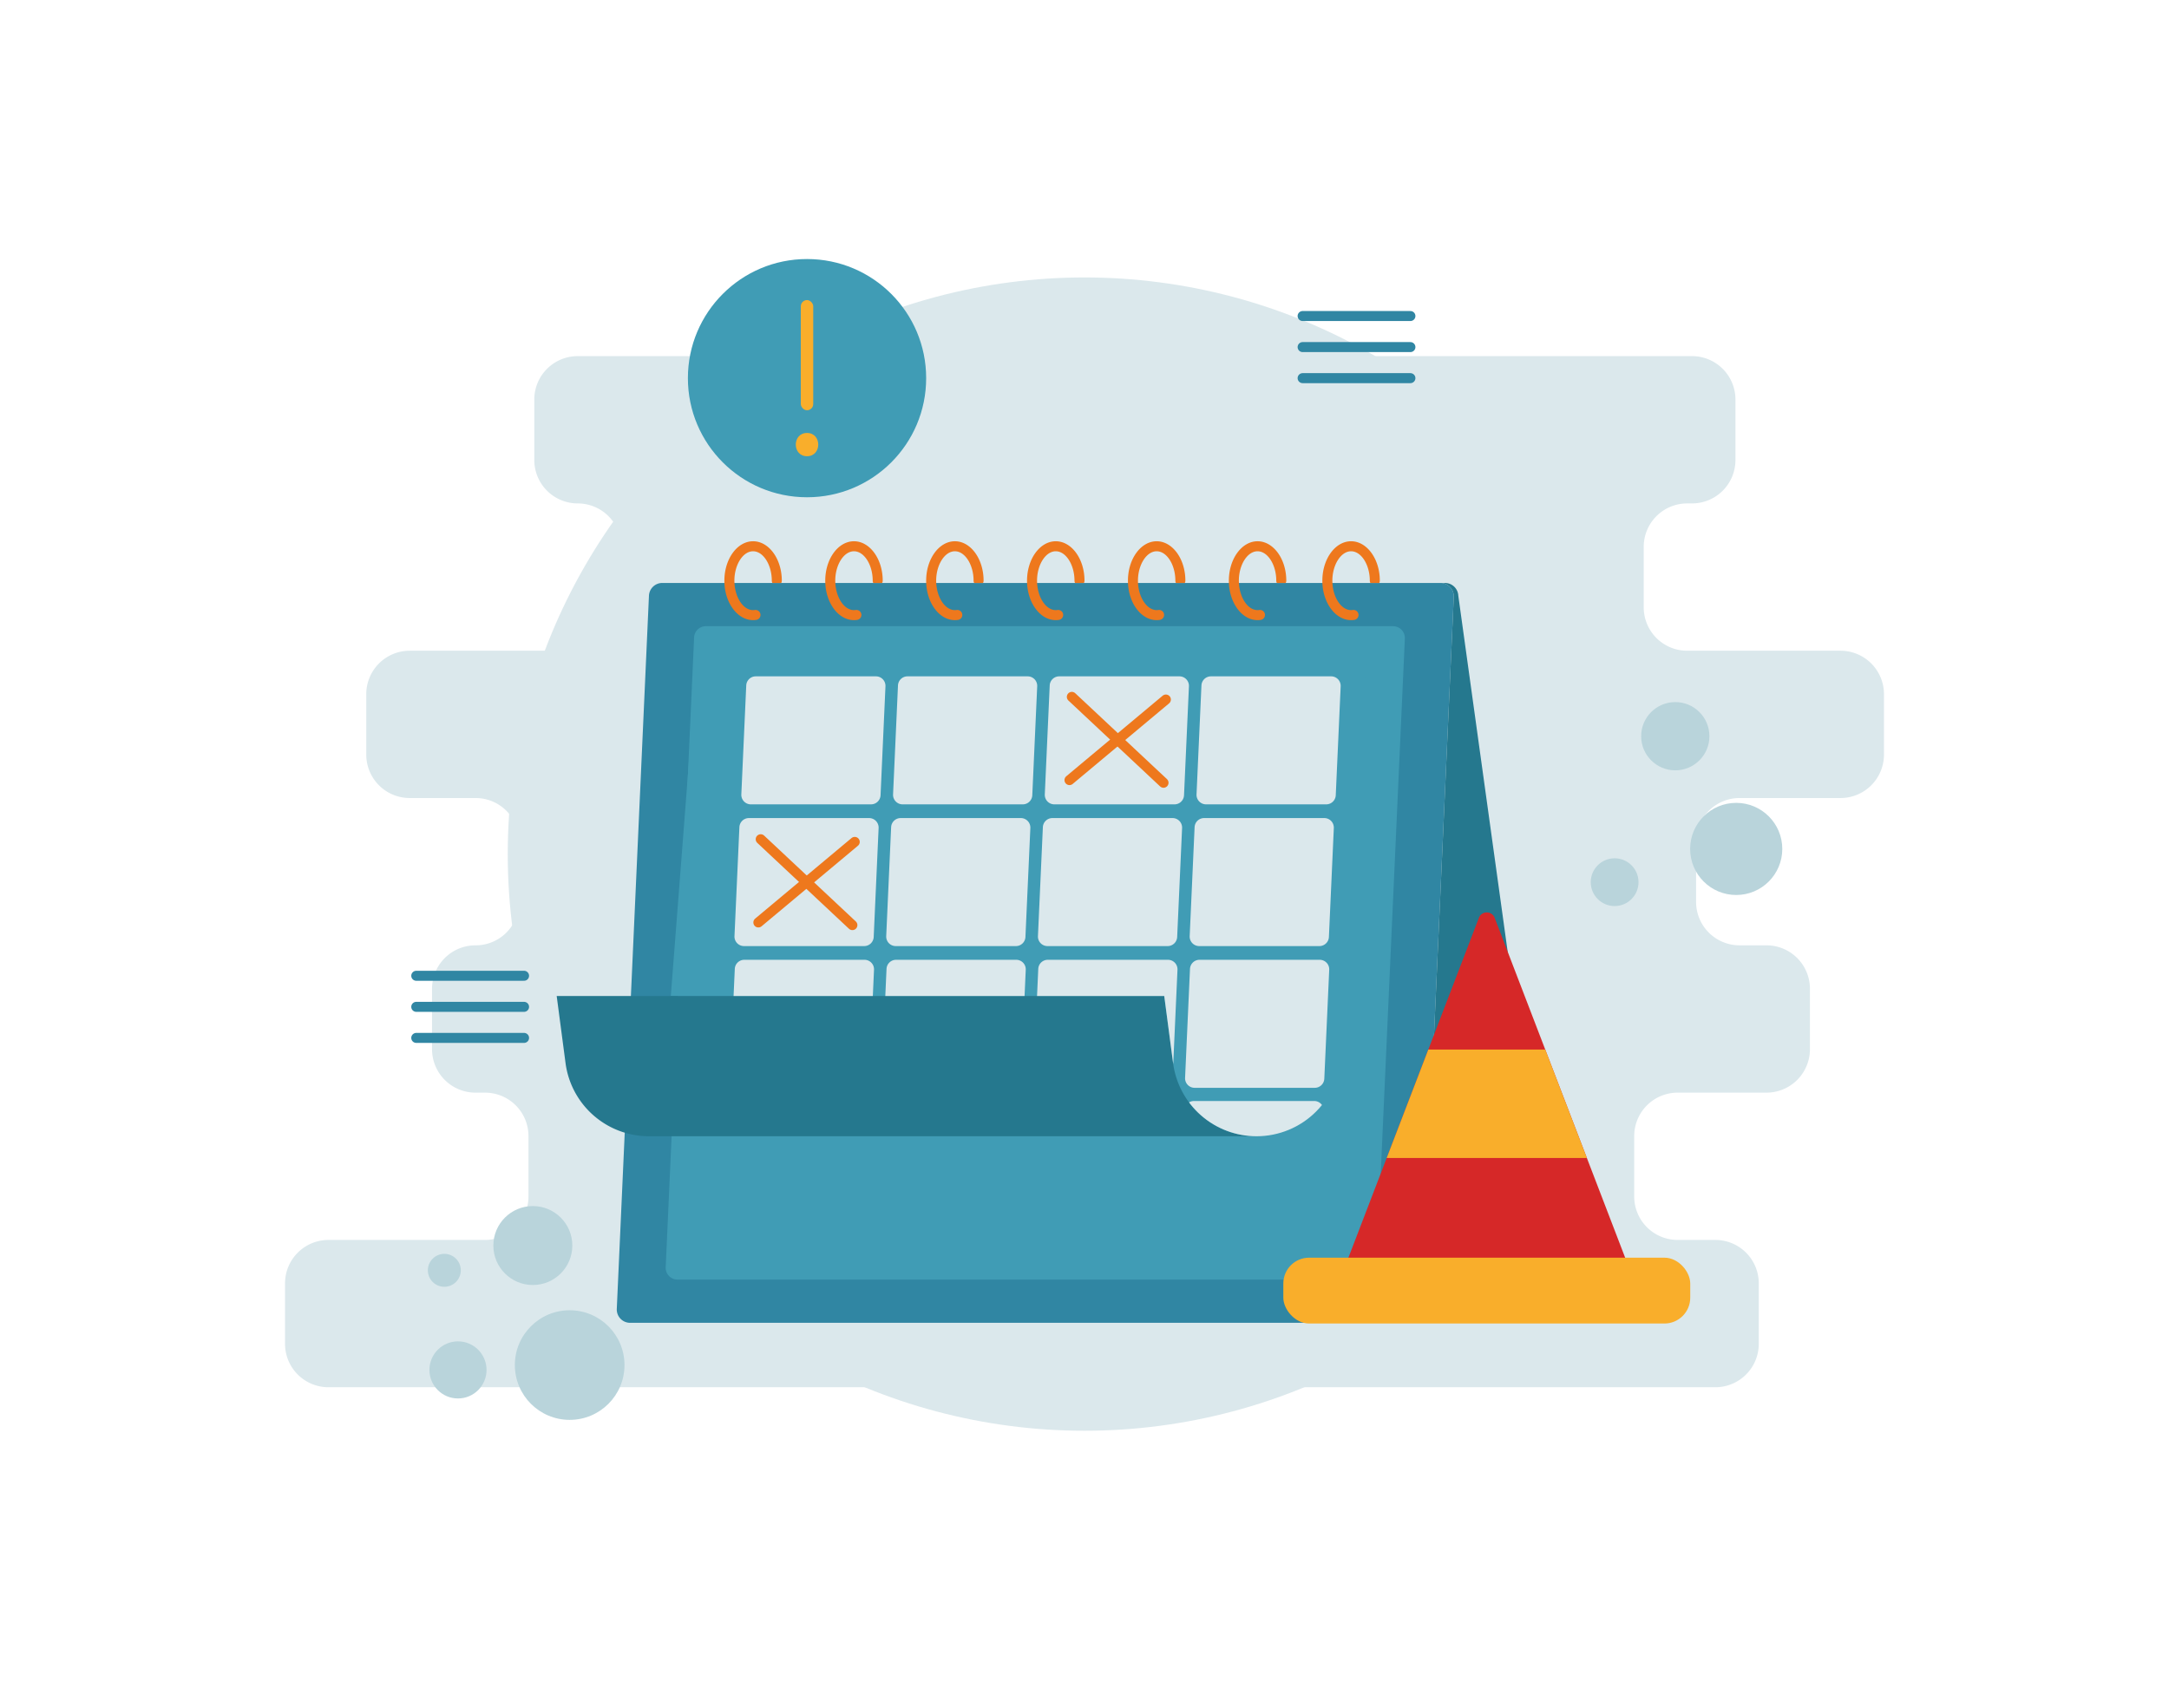 <svg xmlns="http://www.w3.org/2000/svg" id="error-in-calendar" viewBox="0 0 650 512">
  <defs>
    <clipPath id="clip-path">
      <path fill="none" d="M409.696,196.092l-7.921,119.256a25.221,25.221,0,0,1-25.221,25.221h0a25.221,25.221,0,0,1-25.005-21.924l-2.653-20.12H201.028l7.921-102.433Z"></path>
    </clipPath>
  </defs>
  <path fill="#dbe8ec" d="M564.583,226.173V208.064a13.021,13.021,0,0,0-13.021-13.021H505.603A13.021,13.021,0,0,1,492.582,182.022V163.912a13.021,13.021,0,0,1,13.021-13.021h1.451a13.021,13.021,0,0,0,13.021-13.021V119.761A13.021,13.021,0,0,0,507.054,106.74H173.135a13.021,13.021,0,0,0-13.021,13.021v18.11a13.021,13.021,0,0,0,13.021,13.021h0a13.021,13.021,0,0,1,13.021,13.021V182.022a13.021,13.021,0,0,1-13.021,13.021H122.782a13.021,13.021,0,0,0-13.021,13.021v18.11a13.021,13.021,0,0,0,13.021,13.021h19.758A13.021,13.021,0,0,1,155.561,252.215v18.11a13.021,13.021,0,0,1-13.021,13.021h-.048a13.021,13.021,0,0,0-13.021,13.021v18.11a13.021,13.021,0,0,0,13.021,13.021h2.859A13.021,13.021,0,0,1,158.372,340.518v18.11a13.021,13.021,0,0,1-13.021,13.021H98.437a13.021,13.021,0,0,0-13.021,13.021v18.11A13.021,13.021,0,0,0,98.437,415.8H514.045a13.021,13.021,0,0,0,13.021-13.021V384.669A13.021,13.021,0,0,0,514.045,371.649H502.755a13.021,13.021,0,0,1-13.021-13.021V340.518a13.021,13.021,0,0,1,13.021-13.021h26.62a13.021,13.021,0,0,0,13.021-13.021v-18.11a13.021,13.021,0,0,0-13.021-13.021h-8.075a13.021,13.021,0,0,1-13.021-13.021V252.215a13.021,13.021,0,0,1,13.021-13.021h30.263A13.021,13.021,0,0,0,564.583,226.173Z"></path>
  <circle cx="325" cy="256" r="172.84" fill="#dbe8ec"></circle>
  <path fill="#3086a3" d="M422.025,396.49H188.833A4,4,0,0,1,184.837,392.31l9.639-213.76a4,4,0,0,1,3.996-3.82H431.664a4,4,0,0,1,3.996,4.18l-9.639,213.76A4,4,0,0,1,422.025,396.49Z"></path>
  <path fill="#25788e" d="M437.02,178.55a4,4,0,0,0-3.996-3.82H431.664a4,4,0,0,1,3.996,4.18l-9.639,213.76a4,4,0,0,1-3.996,3.82H462.663a4,4,0,0,0,3.996-4.18Z"></path>
  <path fill="#409cb5" d="M408.96,383.53H203.024a3.532,3.532,0,0,1-3.529-3.692L208.008,191.064a3.532,3.532,0,0,1,3.529-3.373H417.473a3.532,3.532,0,0,1,3.529,3.692l-8.513,188.775A3.532,3.532,0,0,1,408.96,383.53Z"></path>
  <path fill="#ee781d" d="M234.29 174.052a1.429 1.429 0 0 1-.17.68h-2.66a1.429 1.429 0 0 1-.17-.68c0-4.78-2.57-8.82-5.61-8.82-3.04 0-5.6 4.04-5.6 8.82 0 .23.01.45.02.68.23 4.48 2.69 8.14 5.58 8.14a2.926 2.926 0 0 0 .51-.04 1.5 1.5 0 0 1 .43 2.97 5.95 5.95 0 0 1-.94.07c-4.57 0-8.33-4.94-8.59-11.14-.01-.23-.01-.45-.01-.68 0-6.52 3.86-11.82 8.6-11.82C230.43 162.232 234.29 167.532 234.29 174.052ZM264.53 174.052a1.429 1.429 0 0 1-.17.68H261.7a1.429 1.429 0 0 1-.17-.68c0-4.78-2.57-8.82-5.61-8.82s-5.61 4.04-5.61 8.82c0 .23.01.45.02.68.23 4.48 2.7 8.14 5.59 8.14a2.926 2.926 0 0 0 .51-.04 1.5 1.5 0 1 1 .43 2.97 5.95 5.95 0 0 1-.94.07c-4.58 0-8.34-4.94-8.6-11.14-.01-.23-.01-.45-.01-.68 0-6.52 3.86-11.82 8.61-11.82C260.66 162.232 264.53 167.532 264.53 174.052ZM294.76 174.052a1.429 1.429 0 0 1-.17.68h-2.66a1.429 1.429 0 0 1-.17-.68c0-4.78-2.57-8.82-5.6-8.82-3.04 0-5.61 4.04-5.61 8.82 0 .23.01.45.02.68.23 4.48 2.7 8.14 5.59 8.14a2.888 2.888 0 0 0 .5-.04 1.501 1.501 0 0 1 .44 2.97 6.131 6.131 0 0 1-.94.07c-4.58 0-8.34-4.94-8.6-11.14-.01-.23-.01-.45-.01-.68 0-6.52 3.86-11.82 8.61-11.82C290.9 162.232 294.76 167.532 294.76 174.052ZM325 174.052a1.428 1.428 0 0 1-.17.68h-2.66a1.429 1.429 0 0 1-.17-.68c0-4.78-2.57-8.82-5.61-8.82-3.04 0-5.61 4.04-5.61 8.82 0 .23.01.45.02.68.23 4.48 2.7 8.14 5.59 8.14a2.925 2.925 0 0 0 .51-.04 1.5 1.5 0 1 1 .43 2.97 5.95 5.95 0 0 1-.94.07c-4.57 0-8.34-4.94-8.6-11.14-.01-.23-.01-.45-.01-.68 0-6.52 3.87-11.82 8.61-11.82C321.14 162.232 325 167.532 325 174.052ZM355.23 174.052a1.429 1.429 0 0 1-.17.68H352.4a1.429 1.429 0 0 1-.17-.68c0-4.78-2.56-8.82-5.6-8.82s-5.61 4.04-5.61 8.82c0 .23.01.45.02.68.24 4.74 3.02 8.55 6.09 8.1a1.501 1.501 0 1 1 .44 2.97 6.04 6.04 0 0 1-.94.07c-4.58 0-8.34-4.94-8.6-11.14-.01-.23-.01-.45-.01-.68 0-6.52 3.86-11.82 8.61-11.82C351.37 162.232 355.23 167.532 355.23 174.052ZM385.47 174.052a1.429 1.429 0 0 1-.17.68h-2.66a1.429 1.429 0 0 1-.17-.68c0-4.78-2.57-8.82-5.61-8.82s-5.6 4.04-5.6 8.82c0 .23.01.45.02.68.23 4.48 2.69 8.14 5.58 8.14a2.926 2.926 0 0 0 .51-.04 1.5 1.5 0 1 1 .43 2.97 5.95 5.95 0 0 1-.94.07c-4.57 0-8.33-4.94-8.59-11.14-.01-.23-.01-.45-.01-.68 0-6.52 3.86-11.82 8.6-11.82C381.61 162.232 385.47 167.532 385.47 174.052ZM413.5 174.052a1.428 1.428 0 0 1-.17.68h-2.66a1.429 1.429 0 0 1-.17-.68c0-4.78-2.57-8.82-5.61-8.82-3.04 0-5.61 4.04-5.61 8.82 0 .23.01.45.02.68.23 4.48 2.7 8.14 5.59 8.14a2.925 2.925 0 0 0 .51-.04 1.5 1.5 0 1 1 .43 2.97 6.04 6.04 0 0 1-.94.07c-4.58 0-8.34-4.94-8.6-11.14-.01-.23-.01-.45-.01-.68 0-6.52 3.86-11.82 8.61-11.82C409.63 162.232 413.5 167.532 413.5 174.052Z"></path>
  <path fill="#25788e" d="M441.22,368.372h-3.33v-.12Q439.54,368.372,441.22,368.372Z"></path>
  <path fill="#409cb5" d="M409.696,196.092l-7.921,119.256a25.221,25.221,0,0,1-25.221,25.221h0a25.221,25.221,0,0,1-25.005-21.924l-2.653-20.12H201.028l7.921-102.433Z"></path>
  <path fill="#25788e" d="M194.485,340.569h-0a25.221,25.221,0,0,1-25.005-21.924l-2.653-20.12H348.895l2.653,20.12a25.221,25.221,0,0,0,25.005,21.924H194.485Z"></path>
  <g clip-path="url(#clip-path)">
    <path fill="#dbe8ec" d="M261.03 241.09H225.012a2.855 2.855 0 0 1-2.852-2.983L223.633 205.447a2.855 2.855 0 0 1 2.852-2.726h36.017a2.855 2.855 0 0 1 2.852 2.983l-1.473 32.66A2.855 2.855 0 0 1 261.03 241.09ZM306.501 241.09H270.484a2.855 2.855 0 0 1-2.852-2.983l1.473-32.66a2.855 2.855 0 0 1 2.852-2.726h36.017a2.855 2.855 0 0 1 2.852 2.983L309.353 238.364A2.855 2.855 0 0 1 306.501 241.09ZM351.972 241.09H315.955a2.855 2.855 0 0 1-2.852-2.983l1.473-32.66a2.855 2.855 0 0 1 2.852-2.726h36.017a2.855 2.855 0 0 1 2.852 2.983l-1.473 32.66A2.855 2.855 0 0 1 351.972 241.09ZM397.444 241.09H361.426a2.855 2.855 0 0 1-2.852-2.983l1.473-32.66a2.855 2.855 0 0 1 2.852-2.726h36.017a2.855 2.855 0 0 1 2.852 2.983l-1.473 32.66A2.855 2.855 0 0 1 397.444 241.09ZM258.977 283.57H222.959a2.855 2.855 0 0 1-2.852-2.983l1.473-32.66a2.855 2.855 0 0 1 2.852-2.726h36.017a2.855 2.855 0 0 1 2.852 2.983l-1.473 32.66A2.855 2.855 0 0 1 258.977 283.57ZM304.448 283.57H268.431a2.855 2.855 0 0 1-2.852-2.983l1.473-32.66a2.855 2.855 0 0 1 2.852-2.726h36.017a2.855 2.855 0 0 1 2.852 2.983L307.3 280.844A2.855 2.855 0 0 1 304.448 283.57ZM349.919 283.57H313.902a2.855 2.855 0 0 1-2.852-2.983l1.473-32.66a2.855 2.855 0 0 1 2.852-2.726H351.392a2.855 2.855 0 0 1 2.852 2.983l-1.473 32.66A2.855 2.855 0 0 1 349.919 283.57ZM395.391 283.57H359.373a2.855 2.855 0 0 1-2.852-2.983l1.473-32.66a2.855 2.855 0 0 1 2.852-2.726h36.017a2.855 2.855 0 0 1 2.852 2.983l-1.473 32.66A2.855 2.855 0 0 1 395.391 283.57ZM257.598 326.05H221.58a2.855 2.855 0 0 1-2.852-2.983l1.473-32.66a2.855 2.855 0 0 1 2.852-2.726h36.017a2.855 2.855 0 0 1 2.852 2.983l-1.473 32.66A2.855 2.855 0 0 1 257.598 326.05ZM303.069 326.05H267.052a2.855 2.855 0 0 1-2.852-2.983l1.473-32.66a2.855 2.855 0 0 1 2.852-2.726h36.017a2.855 2.855 0 0 1 2.852 2.983L305.921 323.324A2.855 2.855 0 0 1 303.069 326.05ZM348.54 326.05H312.523a2.855 2.855 0 0 1-2.852-2.983l1.473-32.66a2.855 2.855 0 0 1 2.852-2.726h36.017a2.855 2.855 0 0 1 2.852 2.983l-1.473 32.66A2.855 2.855 0 0 1 348.54 326.05ZM394.012 326.05H357.994a2.855 2.855 0 0 1-2.852-2.983l1.473-32.66a2.855 2.855 0 0 1 2.852-2.726h36.017a2.855 2.855 0 0 1 2.852 2.983l-1.473 32.66A2.855 2.855 0 0 1 394.012 326.05ZM255.952 368.372H219.935a2.855 2.855 0 0 1-2.852-2.983l1.473-32.66a2.855 2.855 0 0 1 2.852-2.726h36.017a2.855 2.855 0 0 1 2.852 2.983l-1.473 32.66A2.855 2.855 0 0 1 255.952 368.372ZM301.423 368.372H265.406a2.855 2.855 0 0 1-2.852-2.983l1.473-32.66a2.855 2.855 0 0 1 2.852-2.726h36.017a2.855 2.855 0 0 1 2.852 2.983l-1.473 32.66A2.855 2.855 0 0 1 301.423 368.372ZM346.895 368.372H310.878a2.855 2.855 0 0 1-2.852-2.983l1.473-32.66a2.855 2.855 0 0 1 2.852-2.726h36.017a2.855 2.855 0 0 1 2.852 2.983l-1.473 32.66A2.855 2.855 0 0 1 346.895 368.372ZM392.366 368.372H356.349a2.855 2.855 0 0 1-2.852-2.983l1.473-32.66a2.855 2.855 0 0 1 2.852-2.726H393.839a2.855 2.855 0 0 1 2.852 2.983l-1.473 32.66A2.855 2.855 0 0 1 392.366 368.372Z"></path>
    <line x1="321.205" x2="348.681" y1="208.875" y2="234.616" fill="none" stroke="#ee781d" stroke-linecap="round" stroke-miterlimit="10" stroke-width="3"></line>
    <line x1="349.386" x2="320.5" y1="209.672" y2="233.819" fill="none" stroke="#ee781d" stroke-linecap="round" stroke-miterlimit="10" stroke-width="3"></line>
    <line x1="227.967" x2="255.442" y1="251.545" y2="277.285" fill="none" stroke="#ee781d" stroke-linecap="round" stroke-miterlimit="10" stroke-width="3"></line>
    <line x1="256.147" x2="227.262" y1="252.341" y2="276.489" fill="none" stroke="#ee781d" stroke-linecap="round" stroke-miterlimit="10" stroke-width="3"></line>
  </g>
  <path fill="#d62828" d="M487.747,388.488H403.363a2.552,2.552,0,0,1-2.283-3.693l42.192-109.904a2.552,2.552,0,0,1,4.565,0l42.192,109.904A2.552,2.552,0,0,1,487.747,388.488Z"></path>
  <rect width="121.943" height="19.732" x="384.584" y="376.965" fill="#f9ae2b" rx="7.732"></rect>
  <polygon fill="#f9ae2b" points="428.031 314.591 415.558 347.083 475.552 347.083 463.079 314.591 428.031 314.591"></polygon>
  <line x1="390.365" x2="422.668" y1="94.722" y2="94.722" fill="none" stroke="#3086a3" stroke-linecap="round" stroke-miterlimit="10" stroke-width="3"></line>
  <line x1="390.365" x2="422.668" y1="104.032" y2="104.032" fill="none" stroke="#3086a3" stroke-linecap="round" stroke-miterlimit="10" stroke-width="3"></line>
  <line x1="390.365" x2="422.668" y1="113.343" y2="113.343" fill="none" stroke="#3086a3" stroke-linecap="round" stroke-miterlimit="10" stroke-width="3"></line>
  <line x1="124.744" x2="157.047" y1="292.47" y2="292.47" fill="none" stroke="#3086a3" stroke-linecap="round" stroke-miterlimit="10" stroke-width="3"></line>
  <line x1="124.744" x2="157.047" y1="301.781" y2="301.781" fill="none" stroke="#3086a3" stroke-linecap="round" stroke-miterlimit="10" stroke-width="3"></line>
  <line x1="124.744" x2="157.047" y1="311.091" y2="311.091" fill="none" stroke="#3086a3" stroke-linecap="round" stroke-miterlimit="10" stroke-width="3"></line>
  <circle cx="520.303" cy="254.45" r="13.807" fill="#b9d4db"></circle>
  <circle cx="483.867" cy="264.415" r="7.159" fill="#b9d4db"></circle>
  <circle cx="502.046" cy="220.665" r="10.228" fill="#b9d4db"></circle>
  <circle cx="170.718" cy="409.151" r="16.428" fill="#b9d4db"></circle>
  <circle cx="137.248" cy="410.604" r="8.557" fill="#b9d4db"></circle>
  <circle cx="133.154" cy="380.753" r="4.936" fill="#b9d4db"></circle>
  <circle cx="159.68" cy="373.324" r="11.833" fill="#b9d4db"></circle>
  <circle cx="241.848" cy="113.343" r="35.702" fill="#409cb5"></circle>
  <rect width="3.719" height="33.024" x="239.988" y="89.941" fill="#f9ae2b" rx="1.859"></rect>
  <path fill="#f9ae2b" d="M241.848,136.745c4.487,0,4.494-6.973,0-6.973-4.487,0-4.494,6.973,0,6.973Z"></path>
</svg>
